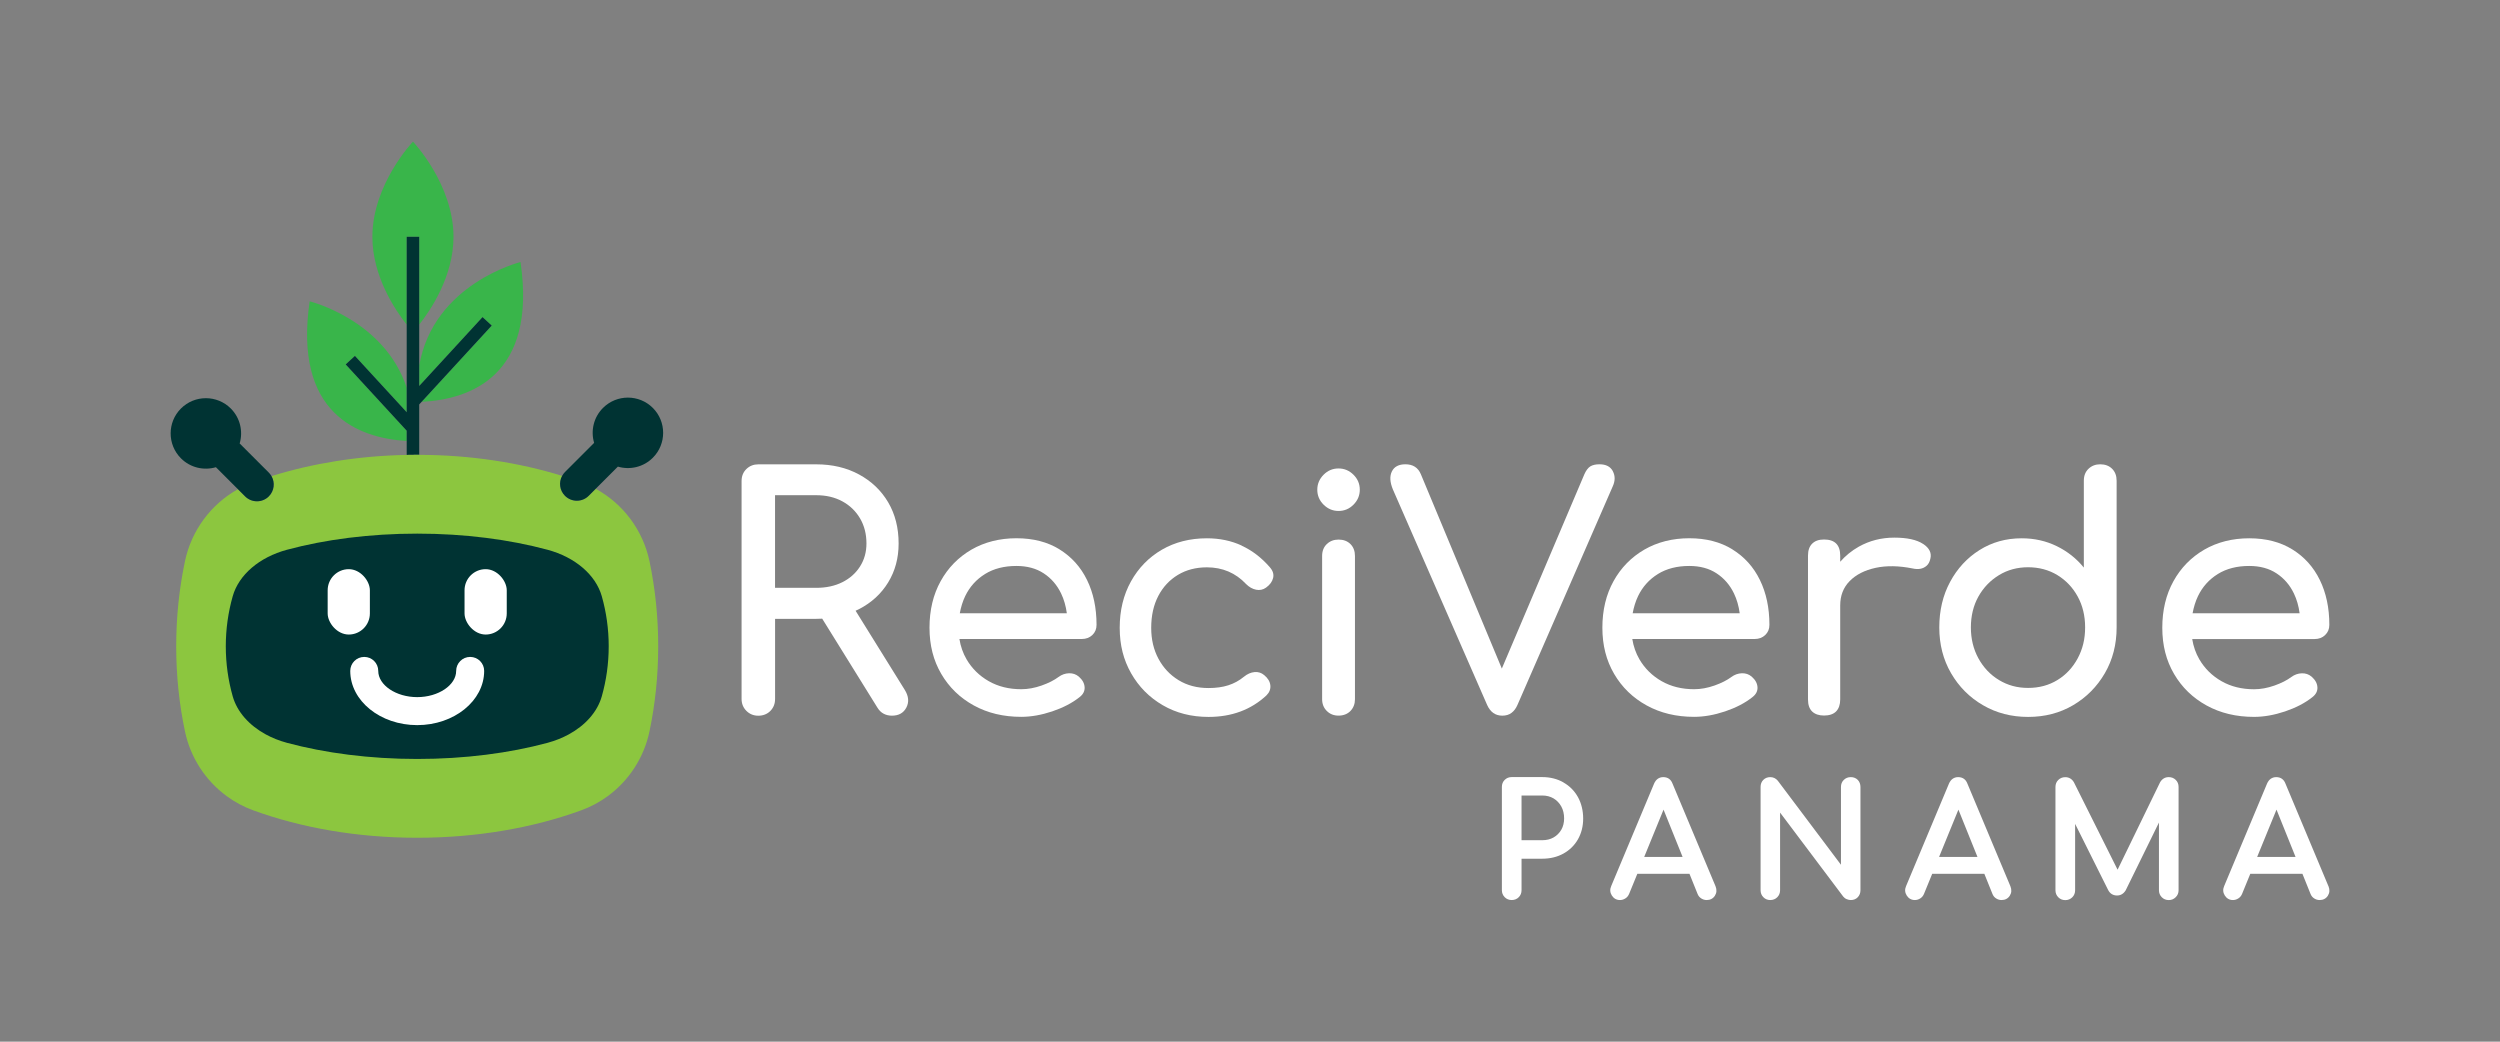 <?xml version="1.0" encoding="UTF-8"?><svg id="Warstwa_1" xmlns="http://www.w3.org/2000/svg" viewBox="0 0 600 250"><rect x="0" y="0" width="600" height="250" fill="#808080" stroke="none"/><defs><style>.cls-1{fill:#033;}.cls-2{fill:#fff;}.cls-3{fill:#8cc63f;}.cls-4{fill:#39b54a;}</style></defs><path class="cls-2" d="m375.22,187.77c-1.48-.84-3.19-1.27-5.09-1.27h-7.32c-.66,0-1.22.22-1.67.66-.46.44-.69,1.01-.69,1.7v24.79c0,.66.23,1.22.68,1.68.45.45,1.02.68,1.68.68s1.26-.23,1.7-.69c.44-.45.66-1.01.66-1.67v-7.56h4.96c1.9,0,3.61-.41,5.09-1.23,1.48-.82,2.66-1.97,3.49-3.43.83-1.46,1.25-3.13,1.25-4.98s-.42-3.65-1.25-5.14c-.83-1.49-2-2.68-3.49-3.52Zm-.51,11.37c-.45.78-1.07,1.4-1.84,1.84-.78.45-1.7.67-2.74.67h-4.96v-10.73h4.96c1.03,0,1.95.24,2.73.7.78.47,1.4,1.12,1.85,1.93.45.82.68,1.79.68,2.88,0,1.01-.23,1.92-.67,2.7Z"/><path class="cls-2" d="m401.41,188.08c-.38-1.03-1.15-1.57-2.22-1.57-1.01,0-1.77.54-2.21,1.56l-10.28,24.56c-.36.8-.31,1.57.14,2.29.45.71,1.12,1.09,1.96,1.09.42,0,.84-.12,1.24-.36.41-.24.73-.61.94-1.1l1.98-4.84h12.51l1.95,4.84c.18.46.48.82.89,1.08.4.25.83.38,1.29.38.86,0,1.54-.36,1.97-1.03.44-.68.49-1.44.16-2.27l-10.32-24.63Zm-6.8,17.58l4.64-11.35,4.57,11.35h-9.22Z"/><path class="cls-2" d="m444.19,186.51c-.66,0-1.22.22-1.67.66-.46.44-.69,1.01-.69,1.7v18.67l-15.16-20.17c-.48-.57-1.09-.86-1.81-.86-.66,0-1.22.22-1.66.66-.44.44-.66,1.01-.66,1.69v24.79c0,.66.22,1.22.66,1.67.44.46,1,.69,1.66.69s1.26-.23,1.7-.69c.44-.45.66-1.01.66-1.67v-18.63l15.15,20.15c.22.28.51.5.87.64.33.13.65.2.95.2.69,0,1.26-.23,1.69-.69.42-.45.63-1.01.63-1.66v-24.79c0-.68-.22-1.25-.64-1.69-.43-.44-1-.67-1.68-.67Z"/><path class="cls-2" d="m472.18,188.08c-.38-1.03-1.15-1.57-2.22-1.57-1.01,0-1.77.54-2.21,1.56l-10.28,24.56c-.36.8-.31,1.57.14,2.29.45.71,1.12,1.09,1.96,1.09.42,0,.84-.12,1.24-.36.41-.24.73-.61.94-1.1l1.98-4.84h12.51l1.95,4.84c.18.46.48.82.89,1.08.4.25.83.38,1.29.38.86,0,1.54-.36,1.97-1.03.44-.68.49-1.44.16-2.27l-10.32-24.63Zm-6.8,17.58l4.64-11.35,4.57,11.35h-9.22Z"/><path class="cls-2" d="m520.49,186.51c-.89,0-1.61.43-2.09,1.28l-10.18,20.94-10.47-20.96c-.47-.82-1.19-1.25-2.08-1.25-.66,0-1.22.22-1.67.66-.46.44-.69,1.01-.69,1.7v24.79c0,.66.23,1.22.68,1.68.45.45,1.02.68,1.68.68s1.22-.23,1.68-.68c.45-.45.68-1.02.68-1.68v-15.94l7.89,15.8c.44.91,1.19,1.39,2.17,1.39.84,0,1.53-.39,2.06-1.21l8-16.3v16.25c0,.66.23,1.22.68,1.68.45.45,1.02.68,1.68.68s1.19-.23,1.65-.68c.47-.45.7-1.02.7-1.68v-24.79c0-.69-.23-1.26-.69-1.7-.45-.44-1.01-.66-1.67-.66Z"/><path class="cls-2" d="m558.84,212.72l-10.32-24.63c-.38-1.03-1.15-1.58-2.22-1.58-1.01,0-1.77.54-2.21,1.56l-10.28,24.56c-.36.8-.31,1.57.14,2.29.45.71,1.12,1.09,1.96,1.09.42,0,.84-.12,1.24-.36.41-.24.73-.61.94-1.1l1.98-4.84h12.51l1.95,4.84c.18.46.48.82.89,1.08.4.25.83.38,1.29.38.86,0,1.54-.36,1.97-1.03.44-.68.49-1.44.17-2.26Zm-17.12-7.06l4.64-11.35,4.57,11.35h-9.22Z"/><path class="cls-2" d="m205.34,146.58c.28-.13.56-.25.83-.39,2.99-1.54,5.32-3.68,6.99-6.41,1.67-2.73,2.51-5.84,2.51-9.34,0-3.76-.84-7.05-2.51-9.89-1.67-2.83-4-5.06-6.99-6.68-2.99-1.62-6.41-2.43-10.27-2.43h-13.9c-1.13,0-2.08.37-2.86,1.12-.77.75-1.16,1.71-1.16,2.9v52.29c0,1.13.39,2.09,1.16,2.86s1.72,1.16,2.86,1.16,2.15-.39,2.9-1.16c.75-.77,1.12-1.72,1.12-2.86v-19.23h9.89c.48,0,.95-.01,1.42-.04l13.25,21.35c.41.67.91,1.16,1.51,1.47.59.31,1.25.46,1.97.46,1.65,0,2.81-.66,3.48-1.97.67-1.31.54-2.71-.39-4.21l-11.8-18.99Zm-19.33-5.49v-22.24h9.89c2.37,0,4.45.49,6.26,1.47,1.8.98,3.22,2.34,4.25,4.09,1.03,1.75,1.54,3.76,1.54,6.02,0,2.06-.51,3.9-1.54,5.52-1.03,1.62-2.45,2.88-4.25,3.78-1.8.9-3.89,1.35-6.26,1.35h-9.89Z"/><path class="cls-2" d="m254.29,131.85c-2.88-1.78-6.33-2.67-10.35-2.67s-7.67.92-10.81,2.74c-3.14,1.83-5.6,4.35-7.38,7.57-1.78,3.22-2.67,6.94-2.67,11.16s.94,7.87,2.82,11.08c1.88,3.22,4.48,5.74,7.8,7.57,3.32,1.83,7.12,2.74,11.39,2.74,2.37,0,4.85-.44,7.45-1.31,2.6-.88,4.78-2.01,6.53-3.4.88-.67,1.29-1.47,1.24-2.39-.05-.93-.51-1.78-1.39-2.55-.67-.57-1.46-.84-2.36-.81-.9.03-1.74.32-2.51.89-1.03.77-2.38,1.46-4.05,2.05-1.67.59-3.31.89-4.9.89-2.93,0-5.54-.64-7.8-1.93s-4.04-3.04-5.33-5.25c-.86-1.48-1.43-3.11-1.71-4.87h29.36c1.03,0,1.88-.32,2.55-.96.67-.64,1-1.45,1-2.43,0-4.07-.76-7.66-2.28-10.77-1.52-3.12-3.72-5.56-6.6-7.34Zm-17.88,5.91c2.08-1.29,4.6-1.93,7.53-1.93,2.57,0,4.76.59,6.56,1.78,1.8,1.18,3.19,2.79,4.17,4.83.69,1.44,1.14,3.03,1.37,4.75h-25.69c.27-1.47.69-2.85,1.3-4.13,1.08-2.24,2.67-4,4.75-5.29Z"/><path class="cls-2" d="m298,130.93c-2.52-1.16-5.3-1.74-8.34-1.74-4.07,0-7.67.92-10.81,2.74-3.14,1.83-5.61,4.36-7.42,7.61-1.8,3.24-2.7,6.95-2.7,11.12s.91,7.71,2.74,10.93c1.83,3.22,4.35,5.77,7.57,7.65,3.22,1.88,6.89,2.82,11.01,2.82,5.56,0,10.2-1.72,13.9-5.17.72-.72,1.03-1.53.93-2.43-.1-.9-.59-1.71-1.47-2.43-.67-.57-1.44-.81-2.32-.73-.88.08-1.73.45-2.55,1.12-1.13.93-2.38,1.61-3.75,2.05-1.36.44-2.95.66-4.75.66-2.73,0-5.12-.63-7.18-1.89-2.06-1.26-3.67-2.97-4.83-5.14-1.16-2.16-1.74-4.63-1.74-7.42,0-2.93.57-5.48,1.7-7.65,1.13-2.16,2.7-3.85,4.71-5.06,2.01-1.21,4.33-1.81,6.95-1.81,3.76,0,6.9,1.34,9.42,4.02.72.72,1.52,1.17,2.39,1.35.88.18,1.67.01,2.39-.5.93-.67,1.49-1.44,1.7-2.32.21-.88-.05-1.72-.77-2.55-2.01-2.32-4.27-4.05-6.8-5.21Z"/><path class="cls-2" d="m321.25,129.5c-1.13,0-2.07.36-2.82,1.08-.75.72-1.12,1.67-1.12,2.86v34.37c0,1.13.37,2.07,1.12,2.82.75.75,1.69,1.12,2.82,1.12s2.14-.37,2.86-1.12c.72-.75,1.08-1.69,1.08-2.82v-34.37c0-1.18-.36-2.14-1.08-2.86-.72-.72-1.67-1.08-2.86-1.08Z"/><path class="cls-2" d="m321.25,112.43c-1.39,0-2.59.5-3.59,1.51s-1.51,2.2-1.51,3.59.5,2.59,1.51,3.59,2.2,1.51,3.59,1.51,2.59-.5,3.59-1.51c1-1,1.51-2.2,1.51-3.59s-.5-2.59-1.51-3.59c-1-1-2.2-1.51-3.59-1.51Z"/><path class="cls-2" d="m387.09,113.09c-.59-1.11-1.66-1.66-3.21-1.66-.93,0-1.66.17-2.2.5-.54.34-1.02.97-1.43,1.89l-19.81,46.64-19.43-46.64c-.67-1.6-1.91-2.39-3.71-2.39-1.6,0-2.68.57-3.24,1.7-.57,1.13-.49,2.58.23,4.33l22.63,51.75c.77,1.7,1.98,2.55,3.63,2.55.88,0,1.61-.22,2.2-.66.59-.44,1.07-1.07,1.43-1.89l22.86-52.44c.62-1.34.63-2.56.04-3.67Z"/><path class="cls-2" d="m415.78,131.85c-2.88-1.78-6.33-2.67-10.35-2.67s-7.67.92-10.81,2.74c-3.14,1.83-5.6,4.35-7.38,7.57-1.78,3.22-2.67,6.94-2.67,11.16s.94,7.87,2.82,11.08c1.88,3.22,4.48,5.74,7.8,7.57,3.32,1.83,7.12,2.74,11.39,2.74,2.37,0,4.85-.44,7.45-1.31,2.6-.88,4.78-2.01,6.53-3.4.88-.67,1.29-1.47,1.24-2.39-.05-.93-.51-1.78-1.39-2.55-.67-.57-1.46-.84-2.36-.81-.9.03-1.74.32-2.51.89-1.03.77-2.38,1.46-4.05,2.05-1.67.59-3.31.89-4.9.89-2.93,0-5.54-.64-7.8-1.93s-4.04-3.04-5.33-5.25c-.86-1.48-1.43-3.11-1.71-4.87h29.36c1.03,0,1.88-.32,2.55-.96.67-.64,1-1.45,1-2.43,0-4.07-.76-7.66-2.28-10.77-1.52-3.12-3.72-5.56-6.6-7.34Zm-17.88,5.91c2.08-1.29,4.6-1.93,7.53-1.93,2.57,0,4.76.59,6.56,1.78,1.8,1.18,3.19,2.79,4.17,4.83.69,1.44,1.14,3.03,1.37,4.75h-25.69c.27-1.47.69-2.85,1.3-4.13,1.08-2.24,2.67-4,4.75-5.29Z"/><path class="cls-2" d="m461.54,130.54c-1.52-1-3.82-1.51-6.91-1.51s-5.92.72-8.5,2.16c-1.74.98-3.22,2.2-4.48,3.63v-1.47c0-1.29-.32-2.25-.97-2.9-.64-.64-1.61-.97-2.9-.97s-2.19.34-2.86,1c-.67.67-1,1.62-1,2.86v34.52c0,1.29.33,2.25,1,2.9.67.64,1.62.97,2.86.97s2.25-.33,2.9-1c.64-.67.97-1.62.97-2.86v-22.55c0-2.37.76-4.33,2.28-5.87,1.52-1.54,3.59-2.6,6.22-3.17,2.63-.57,5.59-.51,8.88.15.67.15,1.29.18,1.85.08.57-.1,1.07-.35,1.51-.73s.73-.94.89-1.66c.36-1.39-.22-2.59-1.74-3.59Z"/><path class="cls-2" d="m504.06,111.43c-1.13,0-2.07.36-2.82,1.08-.75.72-1.12,1.67-1.12,2.86v20.85c-1.75-2.16-3.91-3.87-6.49-5.14-2.58-1.26-5.38-1.89-8.42-1.89-3.76,0-7.13.94-10.12,2.82-2.99,1.88-5.34,4.43-7.07,7.65-1.73,3.22-2.59,6.86-2.59,10.93s.94,7.72,2.82,10.97c1.88,3.24,4.43,5.81,7.65,7.68,3.22,1.88,6.83,2.82,10.85,2.82s7.62-.94,10.81-2.82c3.19-1.88,5.73-4.44,7.61-7.68,1.88-3.24,2.82-6.9,2.82-10.97v-35.22c0-1.18-.36-2.14-1.08-2.86-.72-.72-1.67-1.08-2.86-1.08Zm-5.41,46.57c-1.19,2.21-2.81,3.95-4.87,5.21-2.06,1.26-4.4,1.89-7.03,1.89s-4.9-.63-6.99-1.89c-2.08-1.26-3.73-3-4.94-5.21s-1.81-4.69-1.81-7.42.6-5.25,1.81-7.41c1.21-2.16,2.86-3.87,4.94-5.14s4.41-1.89,6.99-1.89,4.97.63,7.03,1.89c2.06,1.26,3.68,2.97,4.87,5.14,1.18,2.16,1.78,4.63,1.78,7.41s-.59,5.2-1.78,7.42Z"/><path class="cls-2" d="m558.04,152.4c.67-.64,1-1.45,1-2.43,0-4.07-.76-7.66-2.28-10.77-1.52-3.12-3.72-5.56-6.6-7.34s-6.33-2.67-10.35-2.67-7.67.92-10.81,2.74c-3.14,1.83-5.6,4.35-7.38,7.57-1.78,3.22-2.67,6.94-2.67,11.16s.94,7.87,2.82,11.08c1.88,3.22,4.48,5.74,7.8,7.57,3.32,1.83,7.12,2.74,11.39,2.74,2.37,0,4.85-.44,7.45-1.31,2.6-.88,4.78-2.01,6.53-3.4.88-.67,1.29-1.47,1.24-2.39-.05-.93-.51-1.78-1.39-2.55-.67-.57-1.46-.84-2.36-.81-.9.03-1.74.32-2.51.89-1.03.77-2.38,1.46-4.05,2.05-1.67.59-3.31.89-4.9.89-2.93,0-5.54-.64-7.8-1.93s-4.04-3.04-5.33-5.25c-.86-1.48-1.43-3.11-1.71-4.87h29.36c1.03,0,1.88-.32,2.55-.96Zm-25.76-14.64c2.08-1.29,4.6-1.93,7.53-1.93,2.57,0,4.76.59,6.56,1.78,1.8,1.18,3.19,2.79,4.17,4.83.69,1.44,1.14,3.03,1.37,4.75h-25.69c.27-1.47.69-2.85,1.3-4.13,1.08-2.24,2.67-4,4.75-5.29Z"/><path class="cls-4" d="m101.18,96.45l16.83-18.31-2.2-2.03-15.2,16.53v-4.87c3.41-19.73,24.32-24.88,24.32-24.88,3.99,27.35-12.1,32.96-23.75,33.56Z"/><path class="cls-4" d="m85.18,85.42l-2.21,2.04,14.64,15.91v2.47c-11.62-.71-27.23-6.53-23.29-33.52,0,0,17.93,4.41,23.29,20.74v5.88l-12.43-13.52Z"/><path class="cls-4" d="m100.61,77.91v-21.07h-3v21.08c-2.73-3.45-8.24-11.59-8.24-21.08,0-12.62,9.74-22.85,9.74-22.85,0,0,9.73,10.23,9.73,22.85,0,9.48-5.5,17.62-8.23,21.07Z"/><path class="cls-1" d="m118.01,78.14l-16.83,18.31-.57.62v12.09c-.16-.01-.32-.01-.48-.01-.84,0-1.68.01-2.52.03v-5.81l-14.64-15.91,2.21-2.04,12.43,13.52v-42.1h3v35.8l15.2-16.53,2.2,2.03Z"/><path class="cls-3" d="m157.97,155.11c0,7.07-.73,13.91-2.09,20.41-1.32,6.3-4.93,11.81-9.99,15.53-1.94,1.43-4.09,2.59-6.41,3.43-11.49,4.18-24.95,6.58-39.35,6.58s-27.86-2.4-39.35-6.58c-2.31-.84-4.46-2-6.4-3.43-5.06-3.72-8.67-9.23-9.99-15.53-1.37-6.5-2.1-13.34-2.1-20.41s.73-13.91,2.1-20.41c1.55-7.38,6.23-13.68,12.71-17.29l1.72,1.72c.79.79,1.82,1.18,2.85,1.18s2.06-.39,2.85-1.18c1.31-1.31,1.53-3.32.64-4.86,9.78-3.05,20.79-4.87,32.45-5.09.84-.02,1.68-.03,2.52-.03.16,0,.32,0,.48.01,12.36.04,24.01,1.86,34.3,5.05-.84,1.53-.61,3.49.68,4.78.79.79,1.82,1.18,2.85,1.18s2.07-.39,2.85-1.18l1.68-1.68c6.58,3.59,11.34,9.94,12.91,17.39,1.36,6.5,2.09,13.34,2.09,20.41Z"/><path class="cls-1" d="m146.09,155.11c0,4.16-.58,8.19-1.66,12.01-1.05,3.71-3.92,6.95-7.94,9.14-1.54.84-3.25,1.52-5.09,2.02-9.13,2.46-19.83,3.87-31.26,3.87s-22.14-1.42-31.26-3.87c-1.84-.5-3.55-1.18-5.09-2.02-4.02-2.19-6.89-5.43-7.94-9.14-1.08-3.83-1.66-7.85-1.66-12.01s.58-8.19,1.66-12.01c1.45-5.13,6.38-9.37,13.03-11.16,9.13-2.46,19.83-3.87,31.26-3.87s22.14,1.42,31.26,3.87c6.65,1.79,11.57,6.03,13.03,11.16,1.08,3.83,1.66,7.85,1.66,12.01Z"/><rect class="cls-2" x="111.49" y="136.6" width="10.13" height="15.69" rx="5.07" ry="5.07"/><rect class="cls-2" x="78.64" y="136.6" width="10.13" height="15.69" rx="5.07" ry="5.07"/><path class="cls-2" d="m100.13,174.03c-8.86,0-16.07-5.84-16.07-13.01,0-1.85,1.5-3.36,3.36-3.36s3.36,1.5,3.36,3.36c0,3.41,4.28,6.29,9.35,6.29s9.35-2.88,9.35-6.29c0-1.85,1.5-3.36,3.36-3.36s3.36,1.5,3.36,3.36c0,7.17-7.21,13.01-16.07,13.01Z"/><path class="cls-1" d="m64.52,119.13c-.79.79-1.82,1.18-2.85,1.18s-2.06-.39-2.85-1.18l-7-7c-2.88.85-6.12.14-8.39-2.13-3.3-3.3-3.3-8.66,0-11.96s8.66-3.3,11.96,0c2.27,2.27,2.98,5.51,2.13,8.39l7,7c.26.26.47.54.64.84.89,1.54.67,3.55-.64,4.86Z"/><path class="cls-1" d="m156.68,109.86c-2.27,2.27-5.51,2.98-8.39,2.13l-7,7c-.78.79-1.82,1.18-2.85,1.18s-2.06-.39-2.85-1.18c-1.29-1.29-1.52-3.25-.68-4.78.18-.33.4-.64.68-.92l7-7c-.85-2.88-.14-6.12,2.13-8.39,3.3-3.3,8.66-3.3,11.96,0,3.3,3.3,3.3,8.66,0,11.96Z"/></svg>